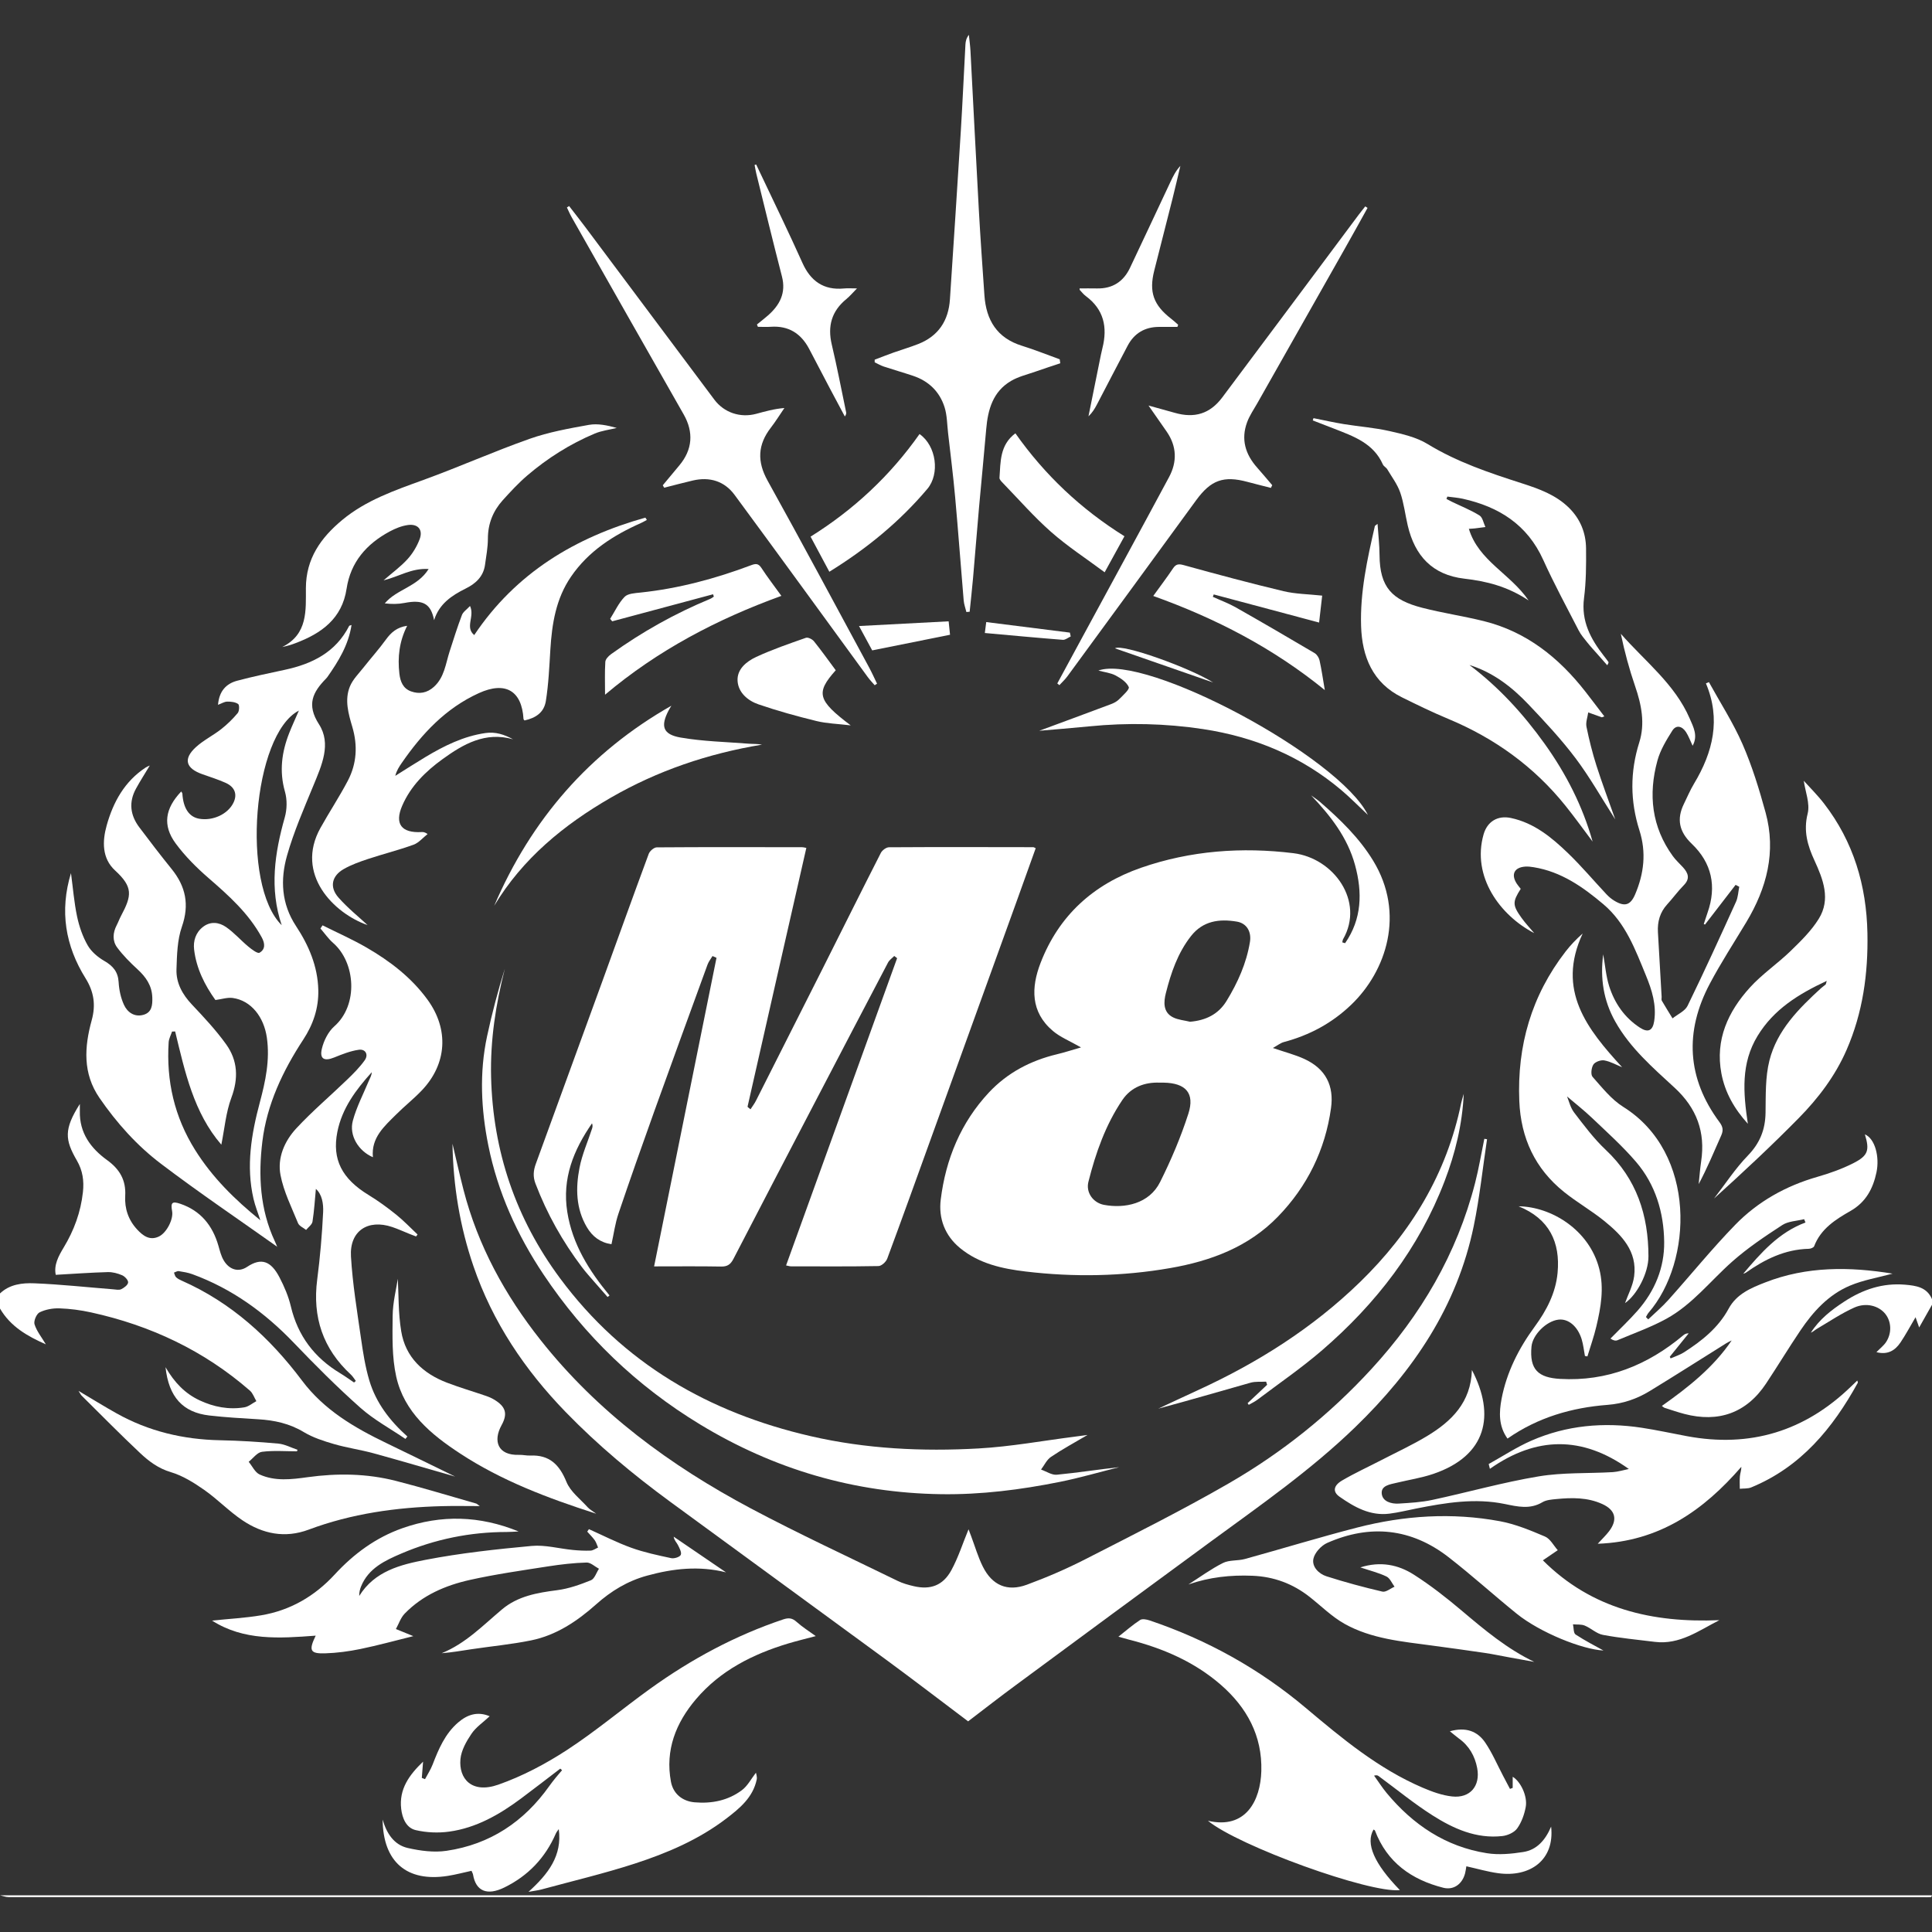 <?xml version="1.0" encoding="utf-8"?>
<!-- Generator: Adobe Illustrator 22.0.0, SVG Export Plug-In . SVG Version: 6.00 Build 0)  -->
<svg version="1.1" id="Camada_1" xmlns="http://www.w3.org/2000/svg" xmlns:xlink="http://www.w3.org/1999/xlink" x="0px" y="0px"
	 width="64px" height="64px" viewBox="0 0 64 64" enable-background="new 0 0 64 64" xml:space="preserve">
<rect x="0" y="0" width="64" height="64" fill="#333333" stroke="none"/>
<g>
	<g>
		<path fill="#FFFFFF" d="M0,42.847c0.321-0.306,0.74-0.352,1.138-0.336c0.871,0.035,1.74,0.13,2.61,0.199
			c0.09,0.007,0.196,0.032,0.269-0.004c0.095-0.046,0.219-0.139,0.227-0.222c0.007-0.076-0.108-0.201-0.197-0.239
			c-0.148-0.064-0.32-0.11-0.48-0.105c-0.567,0.016-1.134,0.057-1.72,0.09c-0.069-0.324,0.092-0.622,0.261-0.902
			c0.344-0.57,0.566-1.171,0.639-1.837c0.041-0.379-0.008-0.715-0.2-1.047c-0.399-0.689-0.434-1.034,0.098-1.874
			c0,0.115,0.001,0.177,0,0.239c-0.017,0.717,0.359,1.228,0.903,1.621c0.418,0.302,0.629,0.665,0.6,1.185
			c-0.024,0.419,0.104,0.8,0.396,1.114c0.194,0.209,0.414,0.373,0.712,0.236c0.264-0.121,0.493-0.579,0.446-0.839
			c-0.052-0.287-0.004-0.342,0.268-0.25c0.675,0.228,1.071,0.718,1.265,1.39c0.048,0.167,0.09,0.344,0.178,0.49
			c0.181,0.302,0.485,0.403,0.775,0.209c0.462-0.308,0.785-0.202,1.073,0.354c0.157,0.302,0.295,0.625,0.373,0.954
			c0.231,0.978,0.782,1.704,1.634,2.217c0.158,0.095,0.307,0.204,0.46,0.307c0.02-0.017,0.039-0.034,0.059-0.052
			c-0.054-0.07-0.099-0.15-0.164-0.21c-0.926-0.855-1.277-1.904-1.115-3.15c0.096-0.739,0.16-1.484,0.196-2.228
			c0.014-0.283-0.036-0.594-0.24-0.773c-0.033,0.351-0.055,0.72-0.112,1.083c-0.016,0.101-0.138,0.184-0.212,0.276
			c-0.092-0.074-0.228-0.129-0.267-0.224c-0.214-0.525-0.476-1.045-0.581-1.594c-0.11-0.571,0.134-1.127,0.524-1.547
			c0.528-0.569,1.124-1.073,1.684-1.614c0.208-0.201,0.416-0.408,0.582-0.642c0.132-0.185,0.026-0.379-0.197-0.347
			c-0.28,0.04-0.554,0.15-0.819,0.257c-0.323,0.131-0.486,0.047-0.403-0.295c0.064-0.267,0.211-0.562,0.413-0.74
			c0.803-0.708,0.701-2.114-0.04-2.76c-0.159-0.139-0.282-0.319-0.421-0.48c0.023-0.035,0.046-0.069,0.07-0.104
			c0.486,0.243,0.986,0.463,1.456,0.735c0.778,0.451,1.488,0.993,2.023,1.73c0.716,0.985,0.642,2.132-0.196,3.008
			c-0.265,0.278-0.57,0.518-0.842,0.79c-0.394,0.394-0.835,0.768-0.773,1.418c-0.478-0.204-0.796-0.72-0.665-1.208
			c0.122-0.454,0.346-0.881,0.528-1.318c0.039-0.093,0.094-0.178,0.099-0.289c-0.523,0.579-0.985,1.194-1.14,1.978
			c-0.18,0.911,0.152,1.551,1.037,2.09c0.318,0.194,0.622,0.416,0.913,0.65c0.25,0.201,0.472,0.436,0.707,0.657
			c-0.016,0.022-0.033,0.043-0.049,0.065c-0.071-0.027-0.143-0.054-0.213-0.082c-0.193-0.077-0.382-0.165-0.579-0.231
			c-0.805-0.27-1.414,0.13-1.365,0.975c0.053,0.906,0.203,1.808,0.332,2.709c0.067,0.47,0.141,0.945,0.276,1.399
			c0.221,0.742,0.684,1.342,1.261,1.857c-0.022,0.027-0.044,0.053-0.065,0.08c-0.501-0.341-1.044-0.634-1.493-1.033
			c-0.768-0.682-1.497-1.412-2.208-2.155c-0.959-1-2.049-1.79-3.355-2.268c-0.144-0.053-0.3-0.078-0.452-0.102
			c-0.049-0.008-0.106,0.032-0.159,0.049c0.022,0.052,0.032,0.116,0.069,0.152c0.051,0.049,0.119,0.084,0.185,0.113
			c1.644,0.725,2.925,1.895,3.988,3.312c0.734,0.977,1.737,1.561,2.803,2.074c0.739,0.356,1.474,0.718,2.27,1.106
			c-0.948-0.272-1.827-0.532-2.711-0.774c-0.429-0.117-0.874-0.179-1.301-0.303c-0.344-0.1-0.698-0.214-1.002-0.397
			c-0.473-0.285-0.975-0.393-1.511-0.425C8.01,46.982,7.47,46.952,6.934,46.89c-0.875-0.101-1.344-0.609-1.451-1.6
			c0.298,0.512,0.648,0.873,1.128,1.098c0.473,0.221,0.967,0.316,1.482,0.232c0.14-0.023,0.267-0.134,0.399-0.205
			c-0.07-0.118-0.116-0.264-0.214-0.349c-1.523-1.327-3.293-2.159-5.257-2.59c-0.344-0.076-0.699-0.123-1.05-0.135
			c-0.22-0.008-0.463,0.036-0.659,0.132c-0.102,0.05-0.203,0.287-0.168,0.397c0.072,0.228,0.235,0.428,0.375,0.663
			C0.908,44.263,0.349,43.946,0,43.347C0,43.18,0,43.013,0,42.847z"/>
		<path fill="#FFFFFF" d="M0,62.784c21.333,0,42.667,0,64,0c-0.01,0.021-0.02,0.059-0.031,0.06c-0.083,0.005-0.166,0.003-0.25,0.003
			c-21.146,0-42.292,0-63.437-0.003C0.188,62.844,0.094,62.805,0,62.784z"/>
		<path fill="#FFFFFF" d="M64,43.222c-0.129,0.228-0.258,0.456-0.425,0.752c-0.053-0.148-0.076-0.213-0.12-0.339
			c-0.183,0.31-0.327,0.58-0.497,0.833c-0.179,0.266-0.422,0.422-0.799,0.324c0.12-0.123,0.241-0.215,0.32-0.335
			c0.197-0.299,0.176-0.682-0.028-0.935c-0.214-0.265-0.63-0.385-1.028-0.206c-0.431,0.194-0.828,0.464-1.237,0.704
			c-0.067,0.039-0.123,0.097-0.2,0.127c0.282-0.442,0.683-0.754,1.115-1.035c0.611-0.397,1.265-0.618,2.005-0.555
			c0.373,0.032,0.723,0.082,0.894,0.478C64,43.097,64,43.159,64,43.222z"/>
		<path fill="#FFFFFF" d="M23.603,31.67c-0.055,0.093-0.127,0.181-0.164,0.281c-0.59,1.617-1.18,3.233-1.762,4.853
			c-0.406,1.132-0.807,2.266-1.192,3.406c-0.108,0.319-0.152,0.66-0.229,1.006c-0.37-0.053-0.632-0.254-0.815-0.563
			c-0.366-0.619-0.374-1.297-0.244-1.968c0.085-0.443,0.275-0.866,0.416-1.299c0.017-0.053,0.025-0.109-0.002-0.174
			c-0.611,0.883-0.995,1.825-0.819,2.936c0.17,1.073,0.724,1.947,1.399,2.766c-0.021,0.017-0.043,0.034-0.064,0.051
			c-0.142-0.162-0.285-0.323-0.426-0.486c-0.143-0.165-0.291-0.327-0.422-0.501c-0.643-0.851-1.161-1.772-1.541-2.771
			c-0.088-0.231-0.069-0.433,0.012-0.654c0.734-2.007,1.465-4.016,2.195-6.024c0.514-1.415,1.022-2.832,1.545-4.244
			c0.035-0.095,0.174-0.214,0.265-0.215c1.604-0.012,3.207-0.007,4.811-0.005c0.048,0,0.096,0.015,0.145,0.023
			c-0.653,2.868-1.302,5.719-1.947,8.57c-0.003,0.015,0.043,0.04,0.097,0.089c0.064-0.099,0.131-0.186,0.18-0.282
			c0.735-1.453,1.47-2.907,2.202-4.363c0.645-1.282,1.283-2.567,1.935-3.846c0.045-0.089,0.178-0.189,0.271-0.189
			c1.593-0.01,3.187-0.006,4.78-0.003c0.018,0,0.036,0.015,0.08,0.034c-0.212,0.591-0.424,1.183-0.637,1.775
			c-0.941,2.606-1.882,5.211-2.824,7.816c-0.483,1.337-0.963,2.675-1.458,4.007c-0.039,0.106-0.189,0.242-0.289,0.244
			c-0.968,0.018-1.937,0.01-2.905,0.009c-0.039,0-0.078-0.015-0.156-0.03c1.23-3.404,2.454-6.791,3.678-10.178
			c-0.032-0.024-0.063-0.049-0.095-0.073c-0.07,0.072-0.162,0.133-0.206,0.218c-0.789,1.5-1.572,3.002-2.356,4.504
			c-0.923,1.77-1.848,3.539-2.765,5.313c-0.094,0.181-0.198,0.257-0.407,0.253c-0.726-0.013-1.453-0.005-2.221-0.005
			c0.694-3.434,1.381-6.828,2.067-10.222C23.691,31.709,23.647,31.69,23.603,31.67z"/>
		<path fill="#FFFFFF" d="M44.558,31.244c0.556-0.799,0.578-1.681,0.329-2.59c-0.249-0.911-0.809-1.627-1.456-2.307
			c0.102,0.075,0.209,0.143,0.304,0.225c0.66,0.575,1.287,1.178,1.75,1.935c1.076,1.76,0.434,3.666-0.724,4.776
			c-0.641,0.615-1.384,1.01-2.233,1.237c-0.111,0.03-0.208,0.111-0.362,0.196c0.406,0.139,0.738,0.223,1.044,0.364
			c0.716,0.33,0.983,0.896,0.882,1.624c-0.191,1.384-0.788,2.6-1.763,3.603c-0.973,1.001-2.219,1.466-3.567,1.7
			c-1.588,0.276-3.185,0.304-4.782,0.114c-0.775-0.092-1.542-0.258-2.173-0.774c-0.511-0.417-0.72-0.992-0.644-1.609
			c0.165-1.337,0.665-2.552,1.597-3.549c0.612-0.654,1.381-1.056,2.252-1.265c0.256-0.061,0.507-0.144,0.798-0.227
			c-0.369-0.212-0.686-0.337-0.932-0.546c-0.743-0.628-0.722-1.44-0.408-2.253c0.606-1.569,1.746-2.601,3.328-3.152
			c1.643-0.571,3.346-0.692,5.048-0.483c1.342,0.164,2.363,1.596,1.646,2.848c-0.017,0.03-0.018,0.07-0.027,0.106
			C44.497,31.226,44.528,31.235,44.558,31.244z M38.409,35.864c-0.472-0.018-0.933,0.137-1.229,0.574
			c-0.557,0.824-0.884,1.754-1.125,2.711c-0.09,0.357,0.159,0.697,0.519,0.764c0.679,0.126,1.494-0.031,1.856-0.757
			c0.364-0.729,0.687-1.488,0.936-2.263c0.22-0.683-0.089-1.016-0.817-1.029C38.519,35.864,38.487,35.864,38.409,35.864z
			 M39.422,33.847c0.523-0.045,0.939-0.248,1.21-0.691c0.37-0.605,0.658-1.246,0.774-1.953c0.055-0.339-0.107-0.618-0.432-0.673
			c-0.583-0.099-1.125-0.026-1.521,0.479c-0.439,0.559-0.663,1.219-0.833,1.892c-0.07,0.277-0.104,0.629,0.239,0.8
			C39.029,33.786,39.234,33.8,39.422,33.847z"/>
		<path fill="#FFFFFF" d="M4.962,25.359c-0.164,0.272-0.318,0.512-0.455,0.762c-0.248,0.449-0.195,0.883,0.108,1.285
			c0.35,0.465,0.703,0.927,1.069,1.379c0.469,0.579,0.596,1.184,0.341,1.915c-0.153,0.438-0.163,0.936-0.179,1.409
			c-0.015,0.452,0.195,0.832,0.51,1.166c0.398,0.422,0.798,0.849,1.135,1.319c0.386,0.538,0.413,1.128,0.173,1.771
			c-0.181,0.485-0.224,1.02-0.332,1.554c-0.914-1.058-1.206-2.412-1.53-3.751c-0.034,0.001-0.069,0.003-0.103,0.004
			c-0.039,0.118-0.104,0.235-0.112,0.355c-0.081,1.28,0.189,2.47,0.877,3.568c0.57,0.911,1.319,1.647,2.161,2.328
			c-0.077-0.237-0.171-0.469-0.227-0.71c-0.251-1.084-0.072-2.143,0.209-3.194c0.188-0.703,0.339-1.405,0.233-2.147
			c-0.098-0.683-0.519-1.228-1.131-1.313c-0.175-0.024-0.362,0.04-0.573,0.068c-0.35-0.488-0.632-1.041-0.706-1.673
			c-0.033-0.282,0.05-0.561,0.296-0.751c0.251-0.193,0.531-0.151,0.757,0.003c0.269,0.184,0.488,0.439,0.741,0.649
			c0.112,0.093,0.308,0.243,0.373,0.205c0.193-0.11,0.187-0.301,0.072-0.511c-0.434-0.794-1.088-1.379-1.759-1.961
			c-0.397-0.344-0.779-0.725-1.09-1.147c-0.442-0.6-0.354-1.158,0.183-1.722c0.014,0.026,0.036,0.047,0.038,0.07
			c0.03,0.485,0.222,0.772,0.555,0.832c0.457,0.081,0.957-0.153,1.139-0.533c0.133-0.278,0.044-0.521-0.267-0.658
			c-0.246-0.109-0.504-0.192-0.759-0.281c-0.558-0.195-0.648-0.507-0.22-0.899c0.25-0.229,0.566-0.383,0.834-0.593
			c0.201-0.157,0.387-0.339,0.551-0.535c0.055-0.065,0.062-0.266,0.016-0.3c-0.094-0.067-0.24-0.082-0.364-0.08
			c-0.092,0.001-0.183,0.061-0.304,0.106c0.037-0.451,0.267-0.7,0.635-0.798c0.52-0.139,1.048-0.248,1.574-0.361
			c0.911-0.195,1.689-0.58,2.136-1.455c0.006-0.012,0.034-0.014,0.078-0.03c-0.102,0.666-0.436,1.205-0.804,1.729
			c-0.012,0.017-0.027,0.032-0.041,0.047c-0.438,0.448-0.654,0.859-0.233,1.513c0.417,0.648,0.09,1.36-0.184,2.026
			c-0.315,0.766-0.65,1.53-0.875,2.324c-0.225,0.794-0.19,1.594,0.298,2.334c0.42,0.637,0.72,1.332,0.738,2.118
			c0.014,0.602-0.17,1.143-0.496,1.64c-0.679,1.036-1.207,2.147-1.357,3.38c-0.136,1.119-0.082,2.242,0.41,3.297
			c0.031,0.066,0.058,0.133,0.085,0.201c0.007,0.017,0.005,0.039,0-0.01c-1.263-0.896-2.584-1.789-3.852-2.75
			c-0.796-0.603-1.467-1.352-2.038-2.182c-0.56-0.814-0.502-1.69-0.258-2.575c0.139-0.505,0.075-0.941-0.204-1.389
			c-0.67-1.074-0.864-2.231-0.483-3.484c0.067,0.494,0.104,0.972,0.202,1.436c0.07,0.331,0.185,0.666,0.352,0.957
			c0.121,0.211,0.337,0.393,0.552,0.517c0.288,0.167,0.453,0.359,0.473,0.705c0.015,0.254,0.071,0.52,0.177,0.749
			c0.113,0.246,0.344,0.411,0.638,0.332c0.287-0.077,0.309-0.322,0.3-0.579c-0.013-0.395-0.213-0.677-0.493-0.934
			c-0.241-0.221-0.476-0.457-0.67-0.718c-0.164-0.221-0.147-0.489-0.016-0.741c0.053-0.101,0.091-0.21,0.145-0.311
			c0.359-0.672,0.399-0.951-0.199-1.501c-0.439-0.403-0.424-0.97-0.278-1.492c0.216-0.774,0.595-1.463,1.297-1.921
			C4.863,25.399,4.901,25.387,4.962,25.359z M9.332,30.648c-0.409-1.21-0.233-2.389,0.102-3.573
			c0.075-0.265,0.081-0.585,0.006-0.848c-0.193-0.676-0.108-1.313,0.141-1.945c0.096-0.245,0.208-0.483,0.32-0.743
			C8.376,24.327,7.97,29.311,9.332,30.648z"/>
		<path fill="#FFFFFF" d="M32.07,57.022c-0.908-0.684-1.798-1.367-2.703-2.032c-2.388-1.753-4.783-3.496-7.172-5.247
			c-1.226-0.899-2.392-1.87-3.453-2.964c-1.358-1.399-2.424-2.984-3.059-4.837c-0.449-1.31-0.671-2.665-0.694-4.054
			c0.121,0.507,0.234,1.017,0.364,1.522c0.477,1.852,1.375,3.491,2.555,4.982c1.892,2.392,4.296,4.157,6.962,5.575
			c1.597,0.849,3.242,1.609,4.868,2.403c0.166,0.081,0.35,0.132,0.531,0.174c0.551,0.129,0.968-0.02,1.245-0.527
			c0.231-0.423,0.378-0.892,0.57-1.357c0.026,0.069,0.056,0.148,0.086,0.227c0.128,0.339,0.228,0.692,0.39,1.014
			c0.309,0.615,0.808,0.833,1.455,0.595c0.662-0.244,1.314-0.525,1.941-0.846c1.592-0.815,3.194-1.615,4.742-2.508
			c1.764-1.017,3.348-2.284,4.73-3.789c1.638-1.783,2.835-3.814,3.438-6.172c0.123-0.48,0.204-0.97,0.304-1.456
			c0.03,0.004,0.06,0.009,0.09,0.013c-0.144,0.96-0.245,1.929-0.441,2.878c-0.55,2.66-1.998,4.795-3.925,6.66
			c-1.472,1.425-3.142,2.587-4.785,3.79c-2.155,1.578-4.303,3.164-6.452,4.751C33.131,56.203,32.616,56.606,32.07,57.022z"/>
		<path fill="#FFFFFF" d="M18.56,58.588c-0.434,0.331-0.864,0.665-1.301,0.991c-0.716,0.532-1.484,0.973-2.38,1.096
			c-0.362,0.05-0.753,0.033-1.108-0.05c-0.314-0.073-0.444-0.393-0.481-0.703c-0.077-0.656,0.267-1.126,0.725-1.565
			c-0.015,0.196-0.029,0.367-0.042,0.538c0.035,0.014,0.071,0.028,0.106,0.042c0.085-0.16,0.186-0.314,0.251-0.481
			c0.2-0.518,0.414-1.026,0.848-1.398c0.303-0.26,0.642-0.375,1.043-0.205c-0.211,0.198-0.452,0.358-0.602,0.58
			c-0.17,0.251-0.339,0.549-0.366,0.84c-0.06,0.643,0.368,1.157,1.255,0.846c0.795-0.279,1.564-0.686,2.272-1.147
			c0.955-0.623,1.832-1.364,2.759-2.031c1.357-0.977,2.817-1.764,4.408-2.297c0.18-0.06,0.301-0.045,0.443,0.084
			c0.183,0.165,0.395,0.297,0.633,0.47c-0.331,0.088-0.625,0.158-0.914,0.245c-1.175,0.354-2.247,0.894-3.054,1.845
			c-0.665,0.783-1.025,1.684-0.829,2.735c0.075,0.4,0.381,0.646,0.784,0.681c0.569,0.049,1.107-0.059,1.565-0.401
			c0.191-0.142,0.31-0.38,0.467-0.58c0.005,0.038,0.044,0.138,0.025,0.227c-0.125,0.593-0.563,0.953-1.01,1.294
			c-0.913,0.697-1.959,1.143-3.038,1.493c-1.015,0.329-2.056,0.575-3.087,0.855c-0.108,0.029-0.22,0.041-0.425,0.078
			c0.656-0.595,1.121-1.196,1.003-2.078c-0.033,0.049-0.075,0.094-0.098,0.148c-0.35,0.806-0.921,1.402-1.707,1.786
			c-0.568,0.278-0.942,0.124-1.035-0.428c-0.007-0.039-0.03-0.075-0.051-0.125c-0.264,0.057-0.522,0.127-0.784,0.168
			c-1.358,0.214-2.148-0.463-2.16-1.865c0.13,0.45,0.371,0.835,0.832,0.941c0.416,0.095,0.869,0.155,1.286,0.093
			c1.44-0.212,2.566-0.963,3.406-2.149c0.066-0.093,0.137-0.183,0.209-0.272c0.068-0.084,0.141-0.165,0.211-0.248
			C18.599,58.623,18.58,58.606,18.56,58.588z"/>
		<path fill="#FFFFFF" d="M48.029,57.351c0.527-0.149,0.915-0.006,1.175,0.38c0.23,0.341,0.394,0.727,0.587,1.094
			c0.076,0.145,0.152,0.29,0.229,0.435c0.03-0.011,0.06-0.022,0.09-0.034c0-0.123,0-0.246,0-0.368
			c0.261,0.155,0.499,0.644,0.431,1.005c-0.046,0.246-0.138,0.504-0.282,0.705c-0.096,0.135-0.314,0.233-0.488,0.253
			c-0.864,0.098-1.62-0.242-2.319-0.686c-0.62-0.394-1.191-0.865-1.785-1.301c-0.03-0.022-0.066-0.037-0.149-0.014
			c0.139,0.192,0.266,0.394,0.417,0.576c0.874,1.052,1.954,1.779,3.321,1.994c0.391,0.062,0.81,0.022,1.205-0.04
			c0.447-0.07,0.731-0.392,0.922-0.841c0.123,1.109-0.701,1.689-1.757,1.543c-0.347-0.048-0.687-0.148-1.051-0.229
			c-0.014,0.077-0.022,0.157-0.042,0.233c-0.091,0.35-0.374,0.567-0.723,0.478c-1.051-0.267-1.862-0.838-2.262-1.893
			c-0.006-0.016-0.032-0.024-0.048-0.035c-0.269,0.466,0.019,1.127,0.873,2.006c-0.997,0.112-5.342-1.458-6.359-2.297
			c1.258,0.296,1.741-0.675,1.769-1.645c0.034-1.172-0.481-2.111-1.346-2.863c-0.874-0.758-1.91-1.204-3.022-1.488
			c-0.108-0.028-0.214-0.059-0.367-0.101c0.262-0.206,0.48-0.398,0.72-0.554c0.073-0.047,0.218-0.018,0.316,0.015
			c1.904,0.642,3.638,1.606,5.169,2.896c1.206,1.015,2.41,2.017,3.873,2.644c0.311,0.133,0.644,0.255,0.977,0.291
			c0.596,0.065,0.942-0.348,0.831-0.938c-0.076-0.401-0.267-0.739-0.607-0.982C48.24,57.525,48.155,57.451,48.029,57.351z"/>
		<path fill="#FFFFFF" d="M57.494,29.312c-0.338,0.439-0.676,0.877-1.014,1.316c-0.013-0.007-0.027-0.013-0.04-0.02
			c0.041-0.125,0.081-0.251,0.125-0.375c0.307-0.873,0.141-1.648-0.526-2.284c-0.413-0.394-0.505-0.813-0.258-1.318
			c0.11-0.224,0.207-0.456,0.335-0.669c0.63-1.047,0.896-2.137,0.395-3.324c0.033-0.014,0.066-0.028,0.099-0.042
			c0.376,0.684,0.804,1.345,1.115,2.058c0.317,0.727,0.552,1.495,0.762,2.261c0.357,1.302,0.04,2.505-0.64,3.636
			c-0.407,0.677-0.839,1.34-1.208,2.037c-0.84,1.587-0.759,3.13,0.323,4.587c0.117,0.158,0.129,0.274,0.054,0.443
			c-0.238,0.537-0.463,1.08-0.745,1.607c0.027-0.251,0.045-0.504,0.082-0.754c0.145-0.97-0.148-1.763-0.876-2.435
			c-0.724-0.668-1.477-1.316-1.971-2.198c-0.391-0.697-0.501-1.433-0.398-2.224c0.065,0.36,0.092,0.719,0.197,1.052
			c0.18,0.566,0.509,1.044,1.017,1.375c0.27,0.176,0.426,0.106,0.475-0.214c0.081-0.533-0.075-1.031-0.273-1.512
			c-0.352-0.855-0.672-1.737-1.408-2.359c-0.679-0.574-1.4-1.081-2.309-1.228c-0.092-0.015-0.187-0.027-0.279-0.021
			c-0.366,0.024-0.482,0.26-0.283,0.566c0.039,0.06,0.088,0.115,0.131,0.171c-0.275,0.433-0.277,0.538,0.029,0.965
			c0.127,0.177,0.278,0.335,0.418,0.502c-1.131-0.586-2.077-1.874-1.677-3.272c0.122-0.427,0.469-0.635,0.905-0.542
			c0.767,0.163,1.347,0.641,1.887,1.161c0.449,0.432,0.851,0.911,1.278,1.366c0.077,0.082,0.167,0.158,0.264,0.216
			c0.338,0.203,0.53,0.152,0.686-0.213c0.293-0.687,0.376-1.387,0.142-2.121c-0.307-0.965-0.314-1.934-0.005-2.913
			c0.198-0.625,0.073-1.25-0.138-1.863c-0.194-0.565-0.35-1.142-0.473-1.735c0.804,0.916,1.791,1.667,2.283,2.81
			c0.118,0.274,0.281,0.566,0.095,0.899c-0.076-0.16-0.131-0.318-0.22-0.455c-0.124-0.191-0.322-0.253-0.454-0.043
			c-0.196,0.311-0.397,0.641-0.492,0.991c-0.307,1.122-0.191,2.196,0.511,3.163c0.097,0.134,0.223,0.246,0.335,0.369
			c0.173,0.191,0.245,0.375,0.027,0.596c-0.196,0.199-0.361,0.428-0.55,0.635c-0.24,0.263-0.325,0.573-0.306,0.919
			c0.04,0.715,0.082,1.43,0.123,2.146c0.002,0.042-0.013,0.092,0.005,0.123c0.115,0.198,0.236,0.391,0.356,0.587
			c0.17-0.137,0.412-0.24,0.499-0.418c0.555-1.138,1.08-2.29,1.603-3.443c0.069-0.152,0.074-0.332,0.108-0.499
			C57.576,29.356,57.535,29.334,57.494,29.312z"/>
		<path fill="#FFFFFF" d="M57.747,42.194c0.583-0.688,1.177-1.369,2.062-1.697c-0.015-0.037-0.03-0.073-0.045-0.11
			c-0.244,0.061-0.525,0.065-0.724,0.195c-0.572,0.372-1.145,0.756-1.655,1.207c-0.723,0.639-1.324,1.425-2.184,1.897
			c-0.515,0.282-1.076,0.48-1.619,0.71c-0.06,0.026-0.138,0.012-0.234-0.054c0.301-0.308,0.617-0.603,0.9-0.926
			c0.569-0.648,0.89-1.422,0.88-2.274c-0.011-0.974-0.287-1.902-0.934-2.656c-0.445-0.519-0.959-0.979-1.455-1.452
			c-0.267-0.255-0.561-0.484-0.829-0.713c0.062,0.147,0.11,0.37,0.236,0.534c0.328,0.428,0.655,0.867,1.046,1.235
			c1.026,0.965,1.414,2.167,1.415,3.531c0.001,0.551-0.383,1.277-0.776,1.546c0.097-0.275,0.26-0.573,0.302-0.888
			c0.109-0.829-0.411-1.363-0.987-1.831c-0.427-0.346-0.911-0.621-1.339-0.966c-0.955-0.768-1.427-1.78-1.478-3.005
			c-0.076-1.837,0.404-3.496,1.533-4.956c0.162-0.209,0.345-0.402,0.567-0.599c-0.882,1.884,0.153,3.175,1.306,4.431
			c-0.196-0.079-0.387-0.189-0.591-0.226c-0.113-0.02-0.301,0.046-0.36,0.136c-0.068,0.103-0.095,0.333-0.029,0.408
			c0.315,0.354,0.622,0.748,1.015,0.994c2.445,1.527,2.302,5.13,0.843,6.818c-0.037,0.042-0.06,0.096-0.089,0.145
			c0.025,0.026,0.051,0.052,0.076,0.078c0.223-0.213,0.46-0.413,0.665-0.642c0.742-0.828,1.442-1.694,2.216-2.49
			c0.75-0.771,1.674-1.288,2.717-1.588c0.408-0.117,0.815-0.261,1.192-0.452c0.498-0.251,0.547-0.432,0.387-0.956
			c0.333,0.138,0.493,0.739,0.383,1.26c-0.114,0.535-0.348,0.983-0.856,1.274c-0.495,0.283-0.987,0.59-1.208,1.171
			c-0.017,0.045-0.115,0.084-0.176,0.085c-0.792,0.018-1.463,0.35-2.092,0.795C57.807,42.178,57.775,42.183,57.747,42.194z"/>
		<path fill="#FFFFFF" d="M15.57,20.074c0.164,0.351-0.176,0.699,0.139,0.964c1.379-2.06,3.347-3.239,5.67-3.891
			c0.016,0.025,0.032,0.051,0.049,0.076c-0.064,0.034-0.125,0.072-0.191,0.101c-0.916,0.407-1.74,0.93-2.321,1.778
			c-0.502,0.732-0.632,1.563-0.685,2.421c-0.035,0.568-0.059,1.14-0.149,1.7c-0.06,0.373-0.325,0.559-0.706,0.643
			c-0.011-0.015-0.033-0.031-0.034-0.047c-0.056-0.944-0.603-1.256-1.478-0.859c-1.1,0.5-1.884,1.342-2.555,2.313
			c-0.086,0.125-0.17,0.251-0.215,0.428c0.334-0.209,0.665-0.423,1.002-0.625c0.618-0.37,1.258-0.688,1.984-0.793
			c0.337-0.049,0.629,0.051,0.915,0.207c-0.917-0.262-1.647,0.159-2.337,0.659c-0.56,0.405-1.053,0.891-1.334,1.54
			c-0.262,0.604-0.026,0.912,0.644,0.874c0.05-0.003,0.101,0,0.197,0.065c-0.154,0.121-0.291,0.29-0.466,0.354
			c-0.496,0.18-1.01,0.308-1.511,0.474c-0.274,0.091-0.552,0.19-0.802,0.333c-0.397,0.227-0.478,0.597-0.175,0.942
			c0.313,0.356,0.689,0.655,0.966,0.914c-1.117-0.387-2.415-1.686-1.562-3.218c0.293-0.526,0.626-1.03,0.906-1.562
			c0.297-0.565,0.333-1.168,0.15-1.785c-0.13-0.44-0.262-0.895-0.08-1.34c0.096-0.235,0.295-0.429,0.457-0.635
			c0.242-0.308,0.506-0.6,0.735-0.917c0.173-0.239,0.369-0.411,0.705-0.458c-0.263,0.52-0.32,1.042-0.258,1.585
			c0.031,0.268,0.122,0.492,0.387,0.588c0.273,0.098,0.531,0.053,0.755-0.149c0.35-0.315,0.39-0.766,0.523-1.177
			c0.13-0.402,0.256-0.806,0.406-1.201C15.34,20.269,15.461,20.192,15.57,20.074z"/>
		<path fill="#FFFFFF" d="M51.11,51.688c1.615,1.613,3.628,2.077,5.847,1.982c-0.686,0.348-1.315,0.821-2.137,0.719
			c-0.575-0.071-1.154-0.125-1.723-0.232c-0.211-0.039-0.392-0.222-0.6-0.307c-0.116-0.048-0.259-0.03-0.39-0.042
			c0.026,0.116,0.014,0.29,0.086,0.337c0.325,0.213,0.673,0.39,0.924,0.53c-0.699-0.033-2.099-0.592-2.877-1.221
			c-0.759-0.614-1.483-1.272-2.254-1.87c-1.235-0.958-2.596-1.101-4.02-0.473c-0.198,0.087-0.416,0.324-0.458,0.526
			c-0.055,0.264,0.178,0.498,0.434,0.58c0.609,0.195,1.228,0.362,1.851,0.507c0.116,0.027,0.268-0.104,0.403-0.162
			c-0.087-0.116-0.151-0.282-0.267-0.338c-0.257-0.124-0.541-0.193-0.866-0.302c0.668-0.212,1.255-0.09,1.772,0.24
			c0.558,0.356,1.084,0.768,1.59,1.196c0.748,0.632,1.495,1.259,2.399,1.694c-0.273-0.049-0.545-0.099-0.818-0.148
			c-0.276-0.05-0.551-0.109-0.828-0.15c-0.584-0.087-1.17-0.166-1.755-0.245c-0.989-0.133-1.996-0.221-2.884-0.718
			c-0.419-0.235-0.772-0.589-1.154-0.89c-0.556-0.438-1.184-0.673-1.894-0.702c-0.724-0.03-1.429,0.046-2.123,0.288
			c0.38-0.241,0.745-0.511,1.146-0.712c0.21-0.105,0.488-0.066,0.724-0.131c1.242-0.342,2.474-0.721,3.721-1.042
			c1.556-0.4,3.139-0.504,4.725-0.21c0.513,0.095,1.012,0.302,1.496,0.508c0.174,0.074,0.284,0.297,0.423,0.452
			C51.453,51.455,51.302,51.558,51.11,51.688z"/>
		<path fill="#FFFFFF" d="M53.957,48.662c-1.545-1.107-3.073-1.082-4.602-0.005c-0.013-0.053-0.027-0.106-0.04-0.159
			c0.468-0.26,0.92-0.558,1.408-0.772c1.17-0.513,2.402-0.621,3.66-0.43c0.502,0.076,0.999,0.186,1.499,0.279
			c2.096,0.391,3.906-0.164,5.436-1.645c0.066-0.064,0.133-0.127,0.207-0.198c0.009,0.036,0.024,0.061,0.017,0.074
			c-0.831,1.508-1.885,2.789-3.53,3.466c-0.113,0.047-0.252,0.032-0.379,0.046c0-0.138-0.009-0.277,0.003-0.414
			c0.009-0.098,0.048-0.193,0.049-0.315c-1.251,1.444-2.713,2.476-4.758,2.55c0.149-0.163,0.274-0.281,0.376-0.415
			c0.291-0.383,0.213-0.702-0.225-0.901c-0.489-0.223-1.009-0.215-1.529-0.164c-0.154,0.015-0.326,0.028-0.453,0.103
			c-0.413,0.246-0.818,0.148-1.247,0.06c-0.988-0.204-1.966-0.042-2.938,0.151c-0.294,0.058-0.587,0.132-0.884,0.169
			c-0.638,0.08-1.162-0.217-1.654-0.562c-0.232-0.163-0.203-0.367,0.086-0.537c0.421-0.247,0.866-0.45,1.3-0.675
			c0.508-0.263,1.029-0.503,1.517-0.798c0.808-0.488,1.45-1.113,1.483-2.187c0.784,1.494,0.491,2.841-1.28,3.442
			c-0.391,0.133-0.806,0.196-1.209,0.293c-0.219,0.053-0.525,0.089-0.498,0.361c0.025,0.261,0.315,0.345,0.567,0.329
			c0.371-0.023,0.748-0.044,1.11-0.122c1.176-0.252,2.337-0.582,3.522-0.779c0.804-0.134,1.636-0.093,2.455-0.141
			C53.604,48.754,53.78,48.698,53.957,48.662z"/>
		<path fill="#FFFFFF" d="M13.692,54.199c-0.594,0.147-1.169,0.306-1.752,0.426c-0.384,0.079-0.779,0.132-1.171,0.144
			c-0.496,0.015-0.55-0.093-0.311-0.586c-1.2,0.09-2.382,0.174-3.434-0.499c0.546-0.057,1.092-0.085,1.627-0.175
			c0.966-0.162,1.775-0.634,2.437-1.352c0.631-0.685,1.361-1.223,2.243-1.534c1.285-0.453,2.566-0.416,3.849,0.109
			c-0.132,0.006-0.264,0.017-0.396,0.017c-1.211,0.001-2.378,0.239-3.487,0.713c-0.539,0.231-1.093,0.486-1.338,1.095
			c-0.038,0.095-0.061,0.196-0.059,0.311c0.512-0.825,1.371-1.037,2.199-1.197c1.158-0.223,2.338-0.351,3.514-0.46
			c0.445-0.041,0.906,0.089,1.36,0.133c0.196,0.019,0.394,0.03,0.591,0.022c0.084-0.004,0.166-0.066,0.248-0.102
			c-0.036-0.081-0.06-0.17-0.11-0.241c-0.073-0.102-0.165-0.191-0.249-0.286c0.019-0.027,0.037-0.055,0.056-0.082
			c0.468,0.209,0.926,0.445,1.407,0.618c0.426,0.153,0.875,0.248,1.32,0.343c0.099,0.021,0.285-0.038,0.316-0.11
			c0.035-0.082-0.045-0.226-0.098-0.331c-0.041-0.081-0.117-0.144-0.138-0.271c0.578,0.394,1.156,0.788,1.734,1.182
			c-0.891-0.223-1.747-0.128-2.61,0.108c-0.651,0.177-1.196,0.51-1.691,0.951c-0.629,0.56-1.321,1.025-2.157,1.195
			c-0.649,0.132-1.313,0.194-1.969,0.292c-0.327,0.049-0.652,0.107-0.992,0.133c0.791-0.32,1.369-0.923,2-1.453
			c0.525-0.441,1.166-0.55,1.825-0.635c0.382-0.049,0.76-0.184,1.12-0.329c0.12-0.049,0.179-0.25,0.265-0.381
			c-0.137-0.073-0.275-0.21-0.41-0.206c-0.423,0.012-0.848,0.061-1.267,0.126c-0.869,0.136-1.742,0.259-2.599,0.45
			c-0.808,0.18-1.567,0.506-2.159,1.116c-0.132,0.136-0.196,0.339-0.291,0.511C13.285,54.034,13.458,54.104,13.692,54.199z"/>
		<path fill="#FFFFFF" d="M62.693,42.191c-0.472,0.129-0.965,0.209-1.412,0.398c-0.71,0.299-1.219,0.86-1.643,1.489
			c-0.389,0.577-0.75,1.174-1.135,1.754c-0.653,0.983-1.584,1.3-2.704,1.007c-0.221-0.058-0.437-0.133-0.655-0.202
			c-0.027-0.008-0.048-0.032-0.093-0.063c0.877-0.62,1.705-1.272,2.313-2.17c-0.059,0.03-0.12,0.056-0.176,0.091
			c-0.845,0.528-1.685,1.065-2.536,1.584c-0.427,0.26-0.881,0.419-1.399,0.459c-1.184,0.091-2.306,0.413-3.315,1.117
			c-0.301-0.418-0.28-0.876-0.196-1.319c0.169-0.881,0.568-1.669,1.096-2.388c0.395-0.538,0.697-1.118,0.759-1.785
			c0.094-1.014-0.274-1.789-1.291-2.203c1.073,0.013,2.338,0.771,2.672,2.072c0.165,0.642,0.052,1.277-0.096,1.904
			c-0.079,0.337-0.197,0.665-0.297,0.997c-0.027-0.005-0.055-0.009-0.082-0.014c-0.035-0.186-0.054-0.377-0.109-0.557
			c-0.135-0.434-0.446-0.687-0.77-0.647c-0.404,0.049-0.854,0.504-0.891,0.889c-0.073,0.769,0.226,1.032,0.948,1.074
			c1.552,0.089,2.893-0.452,4.072-1.438c0.046-0.038,0.093-0.074,0.187-0.071c-0.209,0.258-0.417,0.517-0.626,0.775
			c0.009,0.018,0.018,0.037,0.027,0.055c0.148-0.066,0.308-0.115,0.444-0.202c0.591-0.379,1.136-0.812,1.478-1.445
			c0.265-0.491,0.749-0.69,1.215-0.871C59.851,41.944,61.272,41.958,62.693,42.191z"/>
		<path fill="#FFFFFF" d="M52.757,27.879c-0.298-0.395-0.586-0.798-0.895-1.183c-1.044-1.302-2.355-2.245-3.894-2.885
			c-0.517-0.215-1.022-0.462-1.525-0.71c-0.974-0.481-1.322-1.349-1.355-2.357c-0.037-1.126,0.205-2.224,0.456-3.316
			c0.004-0.016,0.03-0.026,0.089-0.074c0.024,0.365,0.064,0.699,0.066,1.033c0.007,1.069,0.414,1.489,1.416,1.747
			c0.672,0.173,1.362,0.274,2.036,0.441c1.415,0.351,2.487,1.21,3.368,2.337c0.209,0.268,0.413,0.54,0.627,0.819
			c-0.053,0.018-0.074,0.033-0.088,0.029c-0.149-0.051-0.298-0.106-0.446-0.16c-0.022,0.159-0.088,0.327-0.058,0.475
			c0.088,0.434,0.197,0.867,0.331,1.289c0.185,0.58,0.401,1.151,0.622,1.779c-0.457-0.712-0.845-1.402-1.317-2.029
			c-0.474-0.628-1.016-1.209-1.559-1.781c-0.548-0.577-1.171-1.06-1.954-1.304c0.977,0.737,1.786,1.624,2.493,2.612
			C51.879,25.632,52.426,26.701,52.757,27.879z"/>
		<path fill="#FFFFFF" d="M59.752,25.864c0.201,0.224,0.456,0.475,0.672,0.755c0.975,1.264,1.406,2.711,1.437,4.296
			c0.026,1.337-0.153,2.632-0.691,3.865c-0.375,0.86-0.935,1.599-1.585,2.259c-0.901,0.915-1.84,1.792-2.805,2.663
			c0.37-0.477,0.702-0.991,1.119-1.421c0.399-0.412,0.578-0.857,0.587-1.418c0.009-0.579-0.011-1.178,0.128-1.731
			c0.253-1.004,0.972-1.721,1.714-2.401c0.046-0.042,0.099-0.074,0.146-0.116c0.013-0.012,0.013-0.038,0.039-0.122
			c-0.94,0.439-1.753,0.941-2.29,1.821c-0.556,0.911-0.478,1.88-0.323,2.913c-0.454-0.501-0.758-1.04-0.877-1.67
			c-0.209-1.118,0.222-2.046,0.944-2.843c0.401-0.443,0.911-0.787,1.343-1.205c0.34-0.33,0.69-0.671,0.937-1.069
			c0.404-0.649,0.149-1.306-0.139-1.932c-0.23-0.498-0.372-0.978-0.227-1.557C59.965,26.618,59.802,26.222,59.752,25.864z"/>
		<path fill="#FFFFFF" d="M36.025,47.535c-0.45,0.266-0.844,0.478-1.212,0.728c-0.139,0.094-0.22,0.276-0.327,0.418
			c0.174,0.061,0.355,0.187,0.522,0.171c0.689-0.066,1.373-0.174,2.066-0.25c-0.656,0.164-1.307,0.355-1.97,0.488
			c-1.295,0.26-2.603,0.426-3.929,0.407c-2.874-0.042-5.532-0.822-7.988-2.313c-2.096-1.273-3.822-2.93-5.182-4.965
			c-0.874-1.308-1.517-2.728-1.828-4.272c-0.241-1.196-0.301-2.413-0.042-3.62c0.162-0.755,0.359-1.502,0.59-2.241
			c-0.303,1.18-0.487,2.372-0.457,3.594c0.061,2.463,0.821,4.692,2.285,6.666c2.089,2.816,4.926,4.453,8.311,5.231
			c1.833,0.421,3.687,0.509,5.549,0.405c1.075-0.06,2.143-0.258,3.214-0.394C35.74,47.573,35.853,47.558,36.025,47.535z"/>
		<path fill="#FFFFFF" d="M14.38,20.544c-0.107-0.548-0.366-0.691-0.984-0.57c-0.21,0.041-0.428,0.04-0.65,0.014
			c0.398-0.475,1.08-0.541,1.453-1.139c-0.571-0.035-0.988,0.254-1.493,0.376c0.294-0.256,0.57-0.456,0.795-0.704
			c0.17-0.187,0.309-0.42,0.399-0.656c0.12-0.313-0.051-0.519-0.388-0.473c-0.209,0.029-0.421,0.115-0.609,0.217
			c-0.761,0.412-1.288,1.008-1.422,1.894c-0.15,0.992-0.834,1.48-1.694,1.803C9.654,21.357,9.516,21.4,9.35,21.432
			c0.852-0.422,0.781-1.216,0.783-1.95c0.003-0.978,0.495-1.667,1.199-2.253c0.791-0.659,1.745-0.985,2.696-1.331
			c1.181-0.429,2.331-0.943,3.515-1.361c0.632-0.223,1.304-0.344,1.967-0.463c0.294-0.052,0.609,0.016,0.921,0.102
			c-0.244,0.06-0.5,0.09-0.729,0.186c-0.819,0.345-1.566,0.816-2.24,1.393c-0.29,0.249-0.552,0.533-0.809,0.817
			c-0.322,0.359-0.491,0.779-0.491,1.274c0,0.288-0.056,0.576-0.095,0.863c-0.053,0.39-0.31,0.625-0.64,0.787
			C14.96,19.728,14.547,20.006,14.38,20.544z"/>
		<path fill="#FFFFFF" d="M35.123,12.034c-0.275,0.092-0.551,0.18-0.824,0.277c-0.273,0.096-0.564,0.164-0.809,0.309
			c-0.597,0.351-0.765,0.944-0.82,1.591c-0.073,0.857-0.16,1.714-0.236,2.571c-0.07,0.786-0.131,1.573-0.2,2.36
			c-0.033,0.375-0.075,0.749-0.113,1.123c-0.036,0.003-0.072,0.006-0.108,0.009c-0.031-0.128-0.079-0.255-0.09-0.386
			c-0.097-1.138-0.179-2.277-0.282-3.414c-0.064-0.712-0.154-1.421-0.235-2.132c-0.033-0.286-0.031-0.585-0.117-0.855
			c-0.163-0.513-0.524-0.864-1.041-1.037c-0.325-0.109-0.655-0.203-0.981-0.311c-0.101-0.034-0.195-0.091-0.292-0.137
			c0-0.029,0-0.058,0-0.087c0.206-0.078,0.411-0.16,0.619-0.234c0.274-0.097,0.554-0.179,0.824-0.285
			c0.67-0.264,1.004-0.776,1.05-1.483c0.122-1.856,0.245-3.712,0.36-5.569c0.059-0.955,0.101-1.91,0.153-2.865
			c0.006-0.109,0.028-0.216,0.114-0.325c0.018,0.177,0.043,0.354,0.053,0.532c0.093,1.754,0.18,3.509,0.277,5.264
			c0.052,0.944,0.12,1.888,0.185,2.831c0.057,0.821,0.414,1.416,1.243,1.673c0.423,0.131,0.834,0.298,1.251,0.448
			C35.11,11.945,35.117,11.989,35.123,12.034z"/>
		<path fill="#FFFFFF" d="M50.637,19.891c-0.699-0.467-1.4-0.638-2.128-0.722c-1.062-0.123-1.641-0.759-1.876-1.761
			c-0.085-0.363-0.127-0.741-0.248-1.091c-0.095-0.274-0.279-0.518-0.43-0.771c-0.036-0.061-0.118-0.098-0.146-0.161
			c-0.311-0.703-0.969-0.931-1.609-1.182c-0.237-0.093-0.475-0.184-0.713-0.276c0.008-0.025,0.016-0.05,0.024-0.075
			c0.337,0.067,0.672,0.143,1.011,0.198c0.502,0.081,1.013,0.118,1.507,0.23c0.432,0.098,0.89,0.202,1.26,0.428
			c0.98,0.599,2.048,0.956,3.127,1.303c0.565,0.182,1.124,0.381,1.561,0.813c0.374,0.37,0.558,0.828,0.563,1.342
			c0.005,0.549,0.003,1.104-0.067,1.647c-0.099,0.762,0.218,1.352,0.657,1.914c0.051,0.065,0.102,0.131,0.15,0.199
			c0.01,0.014,0.008,0.038-0.039,0.111c-0.103-0.117-0.206-0.234-0.309-0.351c-0.117-0.133-0.238-0.262-0.348-0.4
			c-0.104-0.13-0.215-0.259-0.29-0.405c-0.399-0.775-0.814-1.542-1.173-2.335c-0.527-1.167-1.467-1.758-2.664-2.024
			c-0.168-0.037-0.341-0.049-0.512-0.072c-0.01,0.026-0.019,0.052-0.029,0.078c0.06,0.031,0.119,0.065,0.18,0.094
			c0.307,0.148,0.627,0.275,0.915,0.454c0.104,0.065,0.132,0.252,0.195,0.383c-0.119,0.015-0.238,0.032-0.357,0.046
			c-0.049,0.006-0.099,0.007-0.191,0.013C48.98,18.58,50.024,18.996,50.637,19.891z"/>
		<path fill="#FFFFFF" d="M18.852,6.825c0.179,0.233,0.362,0.463,0.538,0.699c1.425,1.904,2.848,3.81,4.273,5.714
			c0.322,0.431,0.86,0.612,1.386,0.471c0.297-0.08,0.593-0.165,0.935-0.193c-0.149,0.217-0.287,0.442-0.448,0.65
			c-0.436,0.564-0.462,1.12-0.108,1.757c1.14,2.053,2.246,4.124,3.363,6.189c0.094,0.174,0.175,0.356,0.262,0.535
			c-0.026,0.017-0.052,0.035-0.078,0.052c-0.075-0.088-0.157-0.171-0.225-0.264c-1.471-2.014-2.934-4.033-4.415-6.04
			c-0.338-0.459-0.827-0.608-1.387-0.477c-0.316,0.074-0.63,0.158-0.945,0.238c-0.016-0.027-0.032-0.053-0.048-0.08
			c0.181-0.218,0.361-0.436,0.543-0.652c0.445-0.527,0.486-1.108,0.148-1.699c-1.241-2.175-2.476-4.355-3.711-6.533
			c-0.058-0.103-0.104-0.213-0.155-0.319C18.802,6.856,18.827,6.84,18.852,6.825z"/>
		<path fill="#FFFFFF" d="M42.1,16.162c-0.259-0.066-0.518-0.129-0.776-0.199c-0.792-0.213-1.211-0.061-1.697,0.604
			c-1.421,1.947-2.844,3.894-4.269,5.838c-0.077,0.105-0.176,0.195-0.265,0.292c-0.023-0.019-0.046-0.038-0.069-0.057
			c0.259-0.478,0.518-0.956,0.777-1.434c0.976-1.8,1.957-3.598,2.926-5.403c0.271-0.505,0.256-1.018-0.077-1.502
			c-0.181-0.263-0.365-0.525-0.604-0.867c0.349,0.096,0.611,0.167,0.873,0.242c0.653,0.187,1.163,0.032,1.571-0.512
			c1.509-2.013,3.01-4.03,4.515-6.046c0.071-0.095,0.148-0.187,0.221-0.281c0.025,0.017,0.051,0.033,0.076,0.05
			c-0.254,0.457-0.506,0.915-0.764,1.369c-0.962,1.701-1.926,3.401-2.888,5.102c-0.118,0.208-0.258,0.409-0.339,0.631
			c-0.207,0.563-0.058,1.06,0.332,1.499c0.17,0.192,0.334,0.389,0.501,0.584C42.129,16.104,42.115,16.133,42.1,16.162z"/>
		<path fill="#FFFFFF" d="M9.838,48.077c-0.387,0-0.778-0.033-1.159,0.016c-0.159,0.02-0.295,0.215-0.441,0.331
			c0.119,0.144,0.21,0.35,0.362,0.42c0.511,0.232,1.057,0.164,1.596,0.089c0.977-0.135,1.952-0.122,2.909,0.121
			c0.894,0.228,1.778,0.499,2.666,0.752c0.026,0.007,0.047,0.031,0.123,0.085c-0.456,0-0.855-0.009-1.254,0.002
			c-1.51,0.04-2.992,0.246-4.414,0.778c-0.789,0.295-1.523,0.141-2.192-0.307c-0.446-0.299-0.825-0.698-1.266-1.007
			c-0.342-0.239-0.714-0.473-1.108-0.59c-0.414-0.123-0.727-0.358-1.018-0.632c-0.66-0.62-1.295-1.267-1.939-1.904
			c-0.025-0.025-0.04-0.061-0.102-0.156c0.463,0.274,0.855,0.518,1.258,0.743c1.065,0.597,2.214,0.868,3.432,0.892
			c0.643,0.013,1.286,0.053,1.927,0.111c0.217,0.02,0.425,0.134,0.637,0.205C9.848,48.042,9.843,48.06,9.838,48.077z"/>
		<path fill="#FFFFFF" d="M19.75,50.144c-1.612-0.518-3.134-1.094-4.508-1.995c-0.964-0.631-1.854-1.367-2.117-2.549
			c-0.144-0.648-0.125-1.34-0.118-2.011c0.005-0.447,0.121-0.893,0.171-1.227c0.029,0.513,0.013,1.133,0.112,1.734
			c0.141,0.865,0.721,1.403,1.519,1.708c0.427,0.163,0.867,0.292,1.299,0.44c0.088,0.03,0.175,0.068,0.255,0.116
			c0.384,0.229,0.467,0.462,0.252,0.851c-0.29,0.524-0.127,1.006,0.578,0.983c0.124-0.004,0.249,0.028,0.373,0.023
			c0.636-0.028,0.966,0.301,1.199,0.874c0.132,0.324,0.46,0.569,0.706,0.843C19.535,50.004,19.626,50.051,19.75,50.144z"/>
		<path fill="#FFFFFF" d="M22.24,23.378c-0.031,0.053-0.064,0.104-0.092,0.158c-0.272,0.519-0.192,0.793,0.396,0.896
			c0.743,0.129,1.505,0.144,2.26,0.204c0.144,0.011,0.289,0.002,0.438,0.031c-1.777,0.294-3.456,0.86-5.012,1.759
			c-1.554,0.898-2.917,2.014-3.859,3.579C17.594,27.153,19.524,24.921,22.24,23.378z"/>
		<path fill="#FFFFFF" d="M20.043,23.013c0-0.391-0.013-0.741,0.009-1.089c0.006-0.089,0.106-0.193,0.189-0.253
			c1.024-0.737,2.119-1.35,3.286-1.833c0.043-0.018,0.08-0.049,0.12-0.074c-0.009-0.026-0.017-0.052-0.026-0.078
			c-1.114,0.299-2.228,0.597-3.341,0.896c-0.023-0.027-0.046-0.054-0.068-0.082c0.156-0.247,0.28-0.524,0.479-0.729
			c0.108-0.111,0.34-0.122,0.52-0.141c1.268-0.133,2.486-0.461,3.675-0.908c0.146-0.055,0.237-0.061,0.335,0.089
			c0.198,0.304,0.42,0.591,0.663,0.928C23.754,20.511,21.791,21.539,20.043,23.013z"/>
		<path fill="#FFFFFF" d="M41.329,46.481c0.215-0.203,0.431-0.405,0.646-0.608c-0.011-0.035-0.022-0.069-0.033-0.104
			c-0.172,0.01-0.353-0.011-0.516,0.035c-1.018,0.286-2.032,0.586-3.057,0.859c0.436-0.203,0.871-0.409,1.308-0.609
			c1.982-0.908,3.808-2.062,5.373-3.582c1.691-1.642,2.875-3.595,3.354-5.934c0.018-0.089,0.049-0.175,0.085-0.304
			c-0.05,1.027-0.283,1.972-0.633,2.888c-0.851,2.228-2.265,4.057-4.054,5.602c-0.682,0.589-1.43,1.101-2.15,1.645
			c-0.088,0.066-0.19,0.112-0.286,0.168C41.354,46.519,41.341,46.5,41.329,46.481z"/>
		<path fill="#FFFFFF" d="M38.203,19.742c0.243-0.337,0.457-0.618,0.653-0.911c0.098-0.147,0.184-0.158,0.359-0.11
			c1.097,0.304,2.198,0.599,3.305,0.863c0.399,0.095,0.82,0.097,1.279,0.147c-0.031,0.27-0.062,0.54-0.102,0.892
			c-1.193-0.319-2.342-0.625-3.491-0.932c-0.01,0.027-0.019,0.053-0.029,0.08c0.254,0.116,0.519,0.213,0.761,0.35
			c0.875,0.496,1.744,1.002,2.61,1.514c0.077,0.046,0.144,0.152,0.164,0.242c0.067,0.302,0.11,0.608,0.174,0.983
			C42.168,21.463,40.273,20.484,38.203,19.742z"/>
		<path fill="#FFFFFF" d="M34.426,24.208c0.716-0.265,1.55-0.571,2.382-0.884c0.096-0.036,0.194-0.089,0.265-0.161
			c0.126-0.127,0.352-0.328,0.319-0.403c-0.071-0.162-0.264-0.293-0.436-0.384c-0.164-0.087-0.364-0.107-0.571-0.163
			c1.569-0.567,7.972,2.848,8.928,4.782c-0.322-0.302-0.586-0.573-0.873-0.816c-1.329-1.125-2.88-1.769-4.588-2.027
			c-1.246-0.188-2.503-0.216-3.76-0.091C35.493,24.12,34.894,24.167,34.426,24.208z"/>
		<path fill="#FFFFFF" d="M25.049,5.449c0.284,0.597,0.57,1.192,0.852,1.79c0.23,0.488,0.461,0.977,0.681,1.47
			c0.267,0.598,0.701,0.912,1.375,0.847c0.123-0.012,0.248-0.002,0.432-0.002c-0.13,0.132-0.232,0.254-0.352,0.353
			c-0.488,0.399-0.628,0.894-0.484,1.505c0.176,0.744,0.32,1.496,0.476,2.245c0.008,0.038,0.001,0.08-0.043,0.139
			c-0.163-0.306-0.328-0.61-0.489-0.917c-0.233-0.441-0.461-0.885-0.695-1.326c-0.269-0.507-0.681-0.769-1.268-0.728
			c-0.142,0.01-0.285,0.001-0.428,0.001c-0.01-0.026-0.021-0.051-0.031-0.077c0.122-0.1,0.247-0.196,0.366-0.3
			c0.391-0.344,0.603-0.745,0.462-1.291c-0.293-1.134-0.569-2.272-0.85-3.409c-0.023-0.094-0.037-0.189-0.056-0.284
			C25.014,5.46,25.031,5.454,25.049,5.449z"/>
		<path fill="#FFFFFF" d="M39.004,10.829c-0.203,0-0.407-0.001-0.61,0c-0.468,0.002-0.818,0.208-1.037,0.619
			c-0.346,0.652-0.682,1.309-1.025,1.962c-0.071,0.135-0.152,0.265-0.275,0.381c0.122-0.602,0.243-1.204,0.365-1.806
			c0.031-0.152,0.06-0.305,0.098-0.456c0.173-0.689,0.047-1.278-0.551-1.721c-0.074-0.055-0.134-0.131-0.197-0.199
			c-0.011-0.012-0.007-0.037-0.009-0.055c0.192,0,0.384-0.003,0.575,0.001c0.514,0.011,0.877-0.224,1.094-0.681
			c0.45-0.948,0.894-1.9,1.341-2.849c0.087-0.185,0.177-0.368,0.328-0.53c-0.086,0.362-0.169,0.726-0.26,1.087
			c-0.199,0.793-0.402,1.585-0.604,2.377c-0.182,0.714-0.028,1.148,0.568,1.607c0.078,0.06,0.149,0.128,0.223,0.192
			C39.02,10.782,39.012,10.806,39.004,10.829z"/>
		<path fill="#FFFFFF" d="M27.473,18.94c-0.211-0.394-0.406-0.759-0.622-1.163c1.429-0.891,2.641-2.022,3.61-3.399
			c0.56,0.393,0.677,1.321,0.259,1.817C29.801,17.283,28.715,18.173,27.473,18.94z"/>
		<path fill="#FFFFFF" d="M37.249,17.764c-0.224,0.408-0.423,0.77-0.656,1.194c-0.608-0.453-1.226-0.854-1.773-1.336
			c-0.567-0.499-1.068-1.074-1.595-1.618c-0.049-0.051-0.12-0.12-0.116-0.176c0.038-0.528,0.007-1.085,0.527-1.474
			C34.611,15.737,35.81,16.867,37.249,17.764z"/>
		<path fill="#FFFFFF" d="M27.685,22.203c-0.668,0.748-0.608,0.994,0.496,1.826c-0.432-0.052-0.791-0.06-1.131-0.143
			c-0.649-0.159-1.295-0.337-1.926-0.554c-0.351-0.121-0.667-0.387-0.691-0.776c-0.024-0.389,0.298-0.646,0.617-0.794
			c0.533-0.247,1.092-0.439,1.647-0.634c0.069-0.024,0.211,0.046,0.266,0.115C27.21,21.549,27.438,21.871,27.685,22.203z"/>
		<path fill="#FFFFFF" d="M31.425,20.582c0.02,0.196,0.034,0.327,0.046,0.445c-0.86,0.173-1.698,0.341-2.578,0.518
			c-0.125-0.23-0.269-0.496-0.437-0.807C29.473,20.686,30.44,20.635,31.425,20.582z"/>
		<path fill="#FFFFFF" d="M32.624,20.969c0.013-0.102,0.026-0.202,0.046-0.362c0.933,0.118,1.852,0.233,2.771,0.349
			c0.009,0.042,0.019,0.085,0.028,0.127c-0.087,0.039-0.177,0.119-0.261,0.112C34.36,21.129,33.512,21.049,32.624,20.969z"/>
		<path fill="#FFFFFF" d="M36.935,21.477c0.222-0.164,2.461,0.635,3.253,1.132C39.196,22.264,38.069,21.872,36.935,21.477z"/>
	</g>
</g>
</svg>
